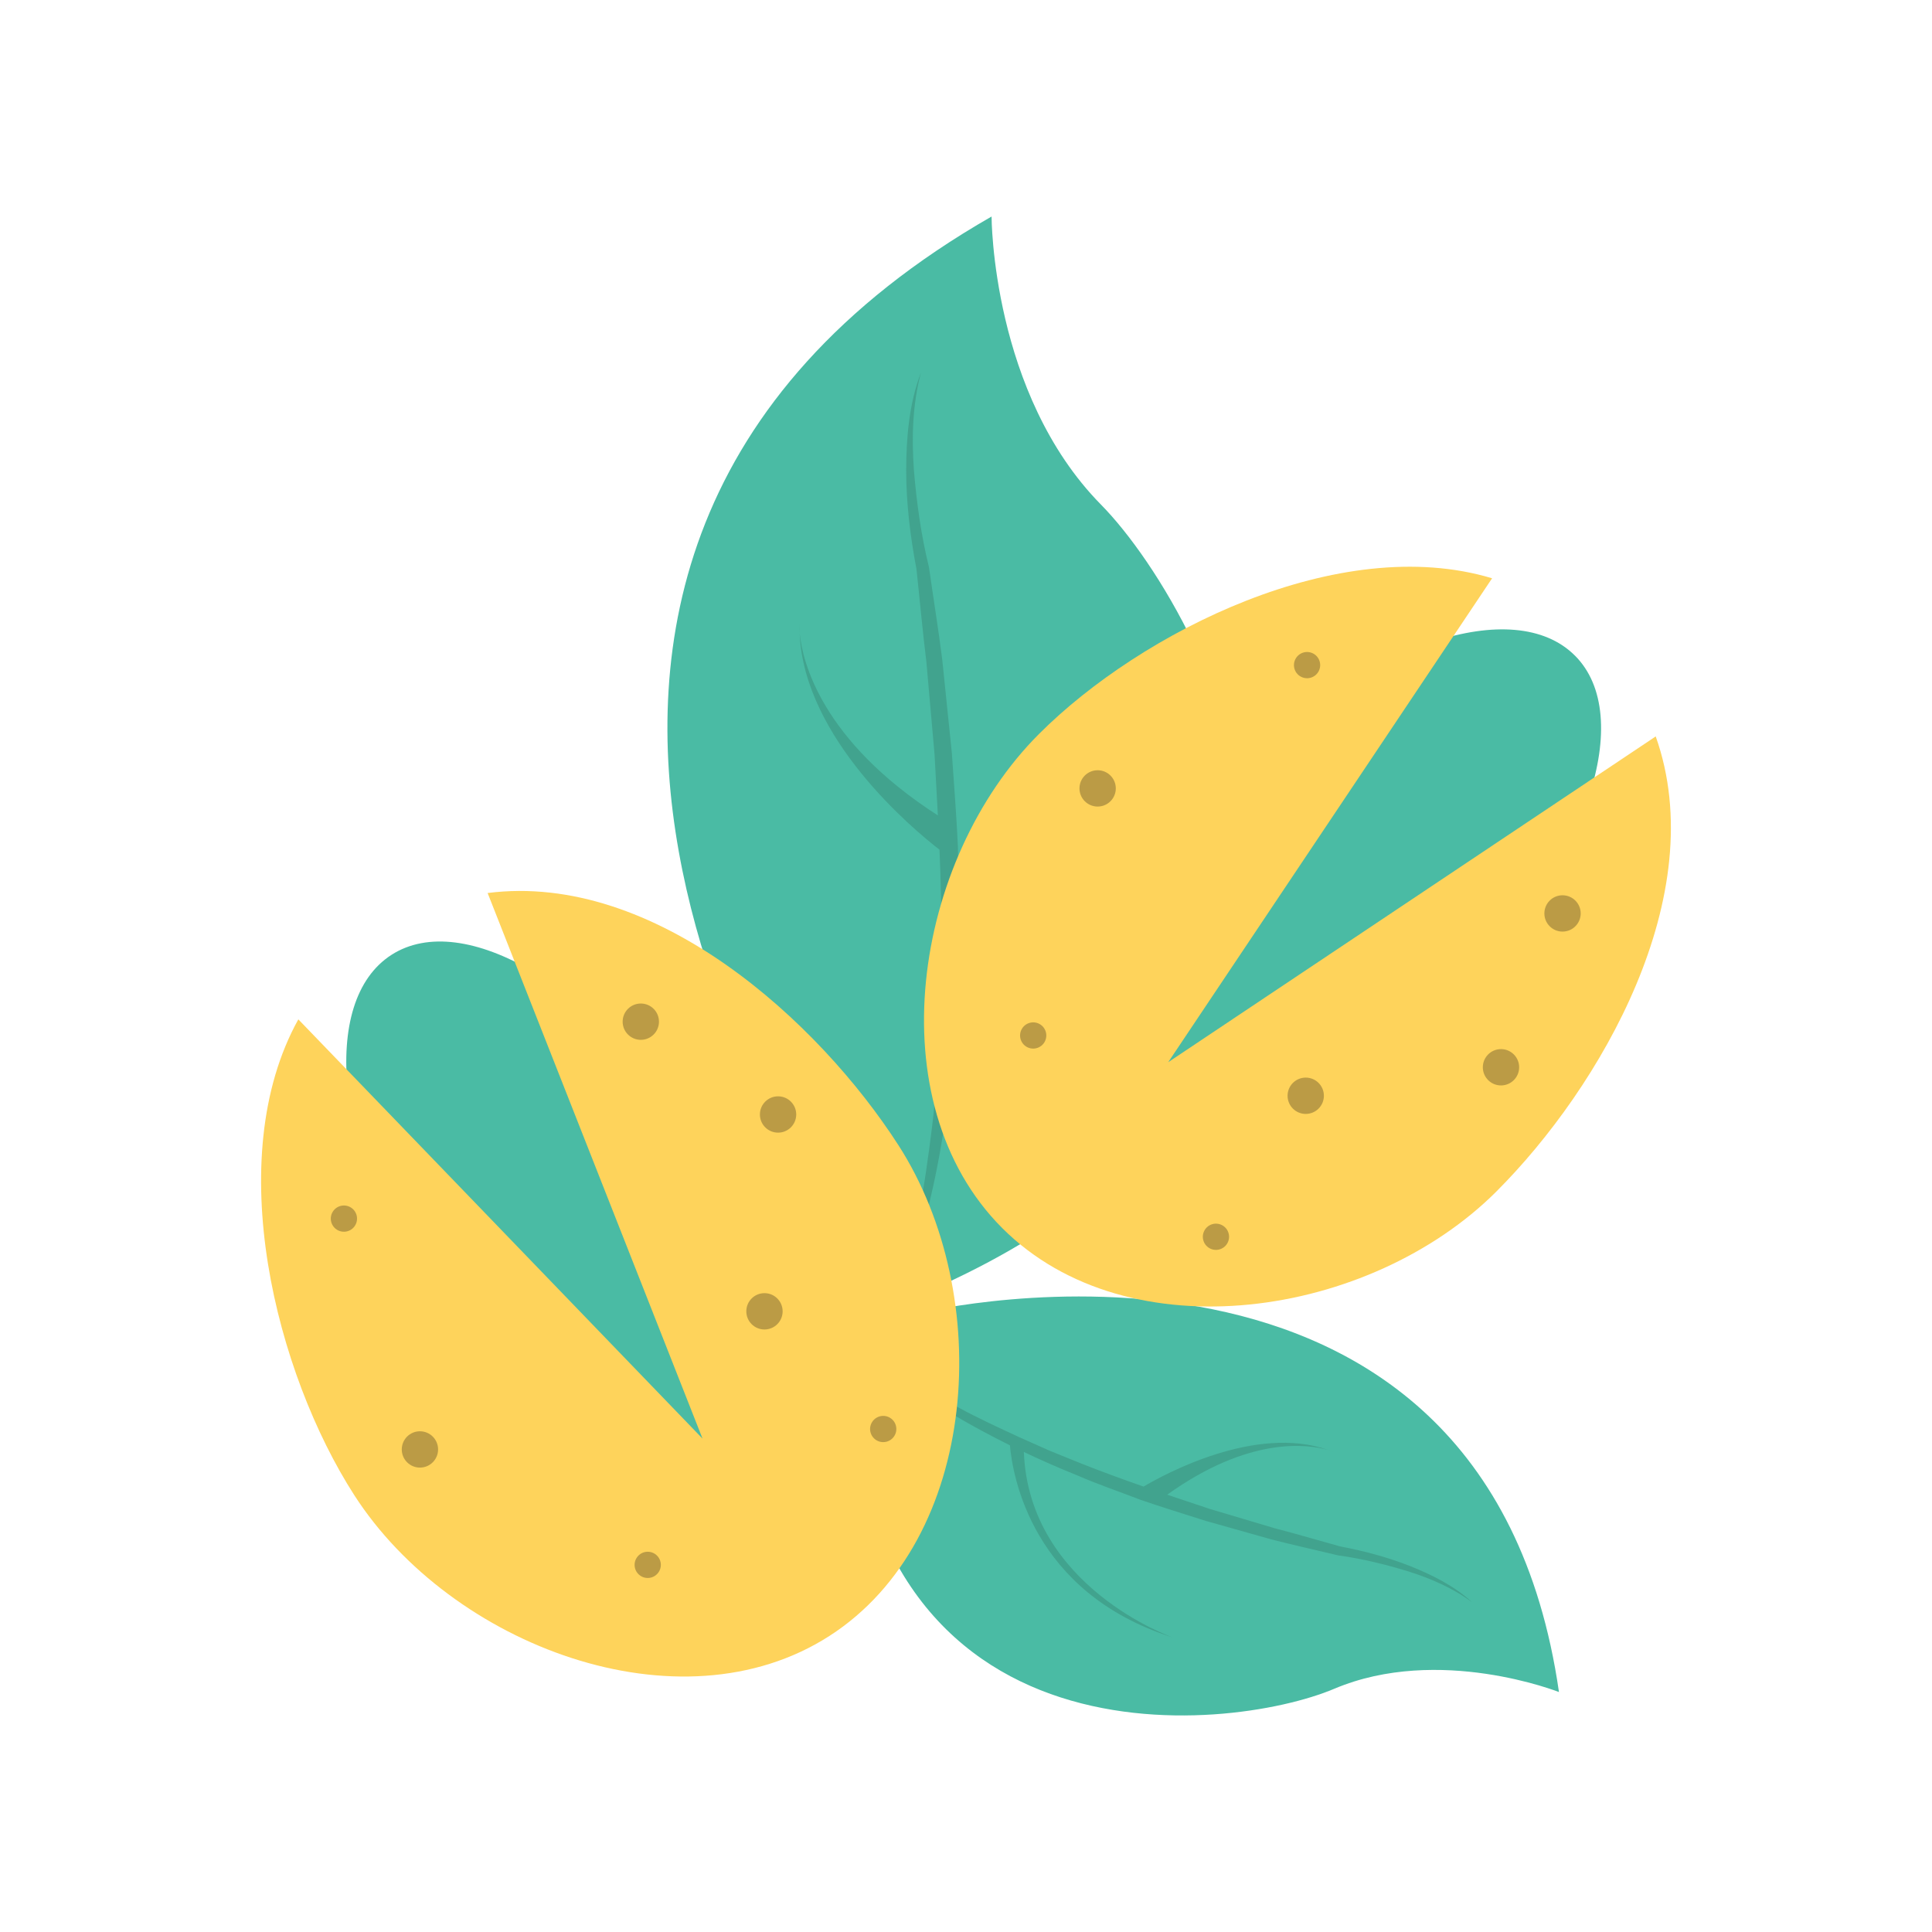<svg enable-background="new 0 0 110 110" height="512" viewBox="0 0 110 110" width="512" xmlns="http://www.w3.org/2000/svg"><path d="m47.24 69.471s-25.994-36.961 9.216-57.143c0 0 .001 10.079 6.23 16.403s20.498 32.944-11.935 45.655z" fill="#4abba4"/><path d="m50.75 74.387s6.187-10.764 1.785-42.043c0 0-1.594-6.719-.102-11.121" fill="#4abba4"/><path d="m63.6 41.96s.479 11.84-9.175 16.096c.098-1.505.157-3.012.161-4.518.063-1.781-.031-3.559-.046-5.34-.085-1.777-.221-3.551-.346-5.325l-.545-5.304c-.222-1.763-.508-3.518-.758-5.276l-.003-.018-.004-.015c-.439-1.786-.697-3.642-.85-5.491-.132-1.851-.082-3.731.398-5.547-.673 1.761-.832 3.682-.838 5.564.005 1.894.232 3.767.591 5.64l-.006-.033c.19 1.76.345 3.522.564 5.276l.466 5.28c.067 1.159.13 2.319.189 3.478-6.628-4.266-7.708-8.756-7.868-10.369.234 5.98 6.471 11.168 7.961 12.32.071 1.717.119 3.435.118 5.153l-.019 2.646-.109 2.642c-.101 1.759-.192 3.522-.406 5.272-.432 3.489-.955 7.018-2.326 10.295 1.674-3.149 2.446-6.7 3.008-10.202.258-1.633.447-3.275.582-4.921 2.13-1.07 10.052-5.84 9.259-17.303z" fill="#41a38e"/><path d="m45.531 36.059c-.008-.209-.033-.415-.026-.626 0 0-.013.228.026.626z" fill="#41a38e"/><path d="m52.484 74.728s32.054-7.694 36.277 21.61c0 0-6.836-2.708-12.799-.184-5.963 2.524-27.853 5.046-27.756-20.367z" fill="#4abba4"/><path d="m48.206 75.788s5.637 7.09 28.034 12.512c0 0 4.985.725 7.57 2.92" fill="#4abba4"/><path d="m66.745 93.219s-8.159-2.858-8.451-10.549c.994.471 2.0.916 3.021 1.324 1.191.522 2.422.935 3.634 1.404 1.228.42 2.468.805 3.704 1.196l3.744 1.056c1.255.323 2.522.601 3.782.904l.013.003.011.002c1.329.183 2.658.506 3.952.9 1.291.408 2.552.947 3.655 1.761-1.013-.93-2.273-1.554-3.548-2.064-1.286-.505-2.617-.855-3.984-1.115l.024.005c-1.244-.344-2.481-.712-3.73-1.035l-3.706-1.103c-.804-.266-1.607-.535-2.409-.807 4.675-3.349 8.011-2.874 9.148-2.549-4.119-1.449-9.314 1.387-10.495 2.088-1.184-.413-2.362-.843-3.527-1.305l-1.789-.724-1.763-.784c-1.166-.541-2.337-1.077-3.466-1.693-2.25-1.231-4.503-2.534-6.357-4.345 1.686 1.982 3.886 3.46 6.111 4.782 1.038.614 2.101 1.183 3.181 1.718.153 1.732 1.259 8.387 9.246 10.931z" fill="#41a38e"/><path d="m75.603 82.551c.144.051.291.089.432.151 0 0-.151-.07-.432-.151z" fill="#41a38e"/><path d="m89.667 37.325c-3.456-3.456-11.815-.702-18.669 6.152s-9.609 15.213-6.152 18.669c3.456 3.456 11.815.702 18.669-6.153 6.854-6.854 9.609-15.213 6.153-18.669z" fill="#4abba4"/><path d="m85.206 67.832c-7.188 7.188-20.94 9.292-28.14 2.093-7.187-7.187-5.095-20.952 2.093-28.139 5.812-5.812 17.102-11.481 25.795-8.861l-18.441 27.553 27.757-18.549c3.216 9.053-3.157 19.996-9.065 25.903z" fill="#fed35b"/><g fill="#bb9b45"><circle cx="88.964" cy="52.007" r="1.034"/><circle cx="85.46" cy="60.766" r="1.034"/><circle cx="74.343" cy="62.388" r="1.034"/><circle cx="62.495" cy="44.888" r="1.034"/><path d="m69.907 70.733c.175-.373.014-.818-.359-.992-.373-.175-.818-.014-.993.359-.175.374-.015.818.359.993.373.175.818.014.993-.359z"/><path d="m59.502 59.272c.175-.373.014-.818-.359-.992-.373-.175-.818-.014-.993.359-.175.374-.015.818.359.993.373.175.818.014.993-.359z"/><path d="m75.095 38.185c.175-.373.014-.818-.359-.992-.373-.175-.818-.014-.993.359-.175.374-.015.818.359.993.373.175.818.014.993-.359z"/></g><path d="m22.286 54.367c-4.111 2.644-3.194 11.397 2.05 19.55s12.827 12.619 16.938 9.975c4.111-2.644 3.194-11.397-2.05-19.55s-12.827-12.619-16.938-9.975z" fill="#4abba4"/><path d="m51.152 65.201c5.498 8.549 4.636 22.435-3.928 27.943-8.549 5.498-21.556.532-27.054-8.018-4.446-6.913-7.589-19.149-3.184-27.088l23.012 23.869-12.235-31.062c9.53-1.222 18.87 7.33 23.389 14.357z" fill="#fed35b"/><g fill="#bb9b45"><circle cx="36.485" cy="58.17" r="1.034"/><circle cx="44.3" cy="63.454" r="1.034"/><circle cx="43.526" cy="74.661" r="1.034"/><circle cx="23.909" cy="82.525" r="1.034"/><path d="m50.739 80.768c-.327-.25-.796-.187-1.046.141-.251.327-.188.796.14 1.046.328.251.796.188 1.047-.14.25-.328.188-.796-.14-1.047z"/><path d="m37.331 88.503c-.327-.25-.796-.187-1.046.141-.251.327-.188.796.14 1.046.328.251.796.188 1.047-.14.25-.328.188-.796-.14-1.047z"/><path d="m20.034 68.789c-.327-.25-.796-.187-1.046.141-.251.327-.188.796.14 1.046.328.251.796.188 1.047-.14.25-.328.188-.796-.14-1.047z"/></g></svg>